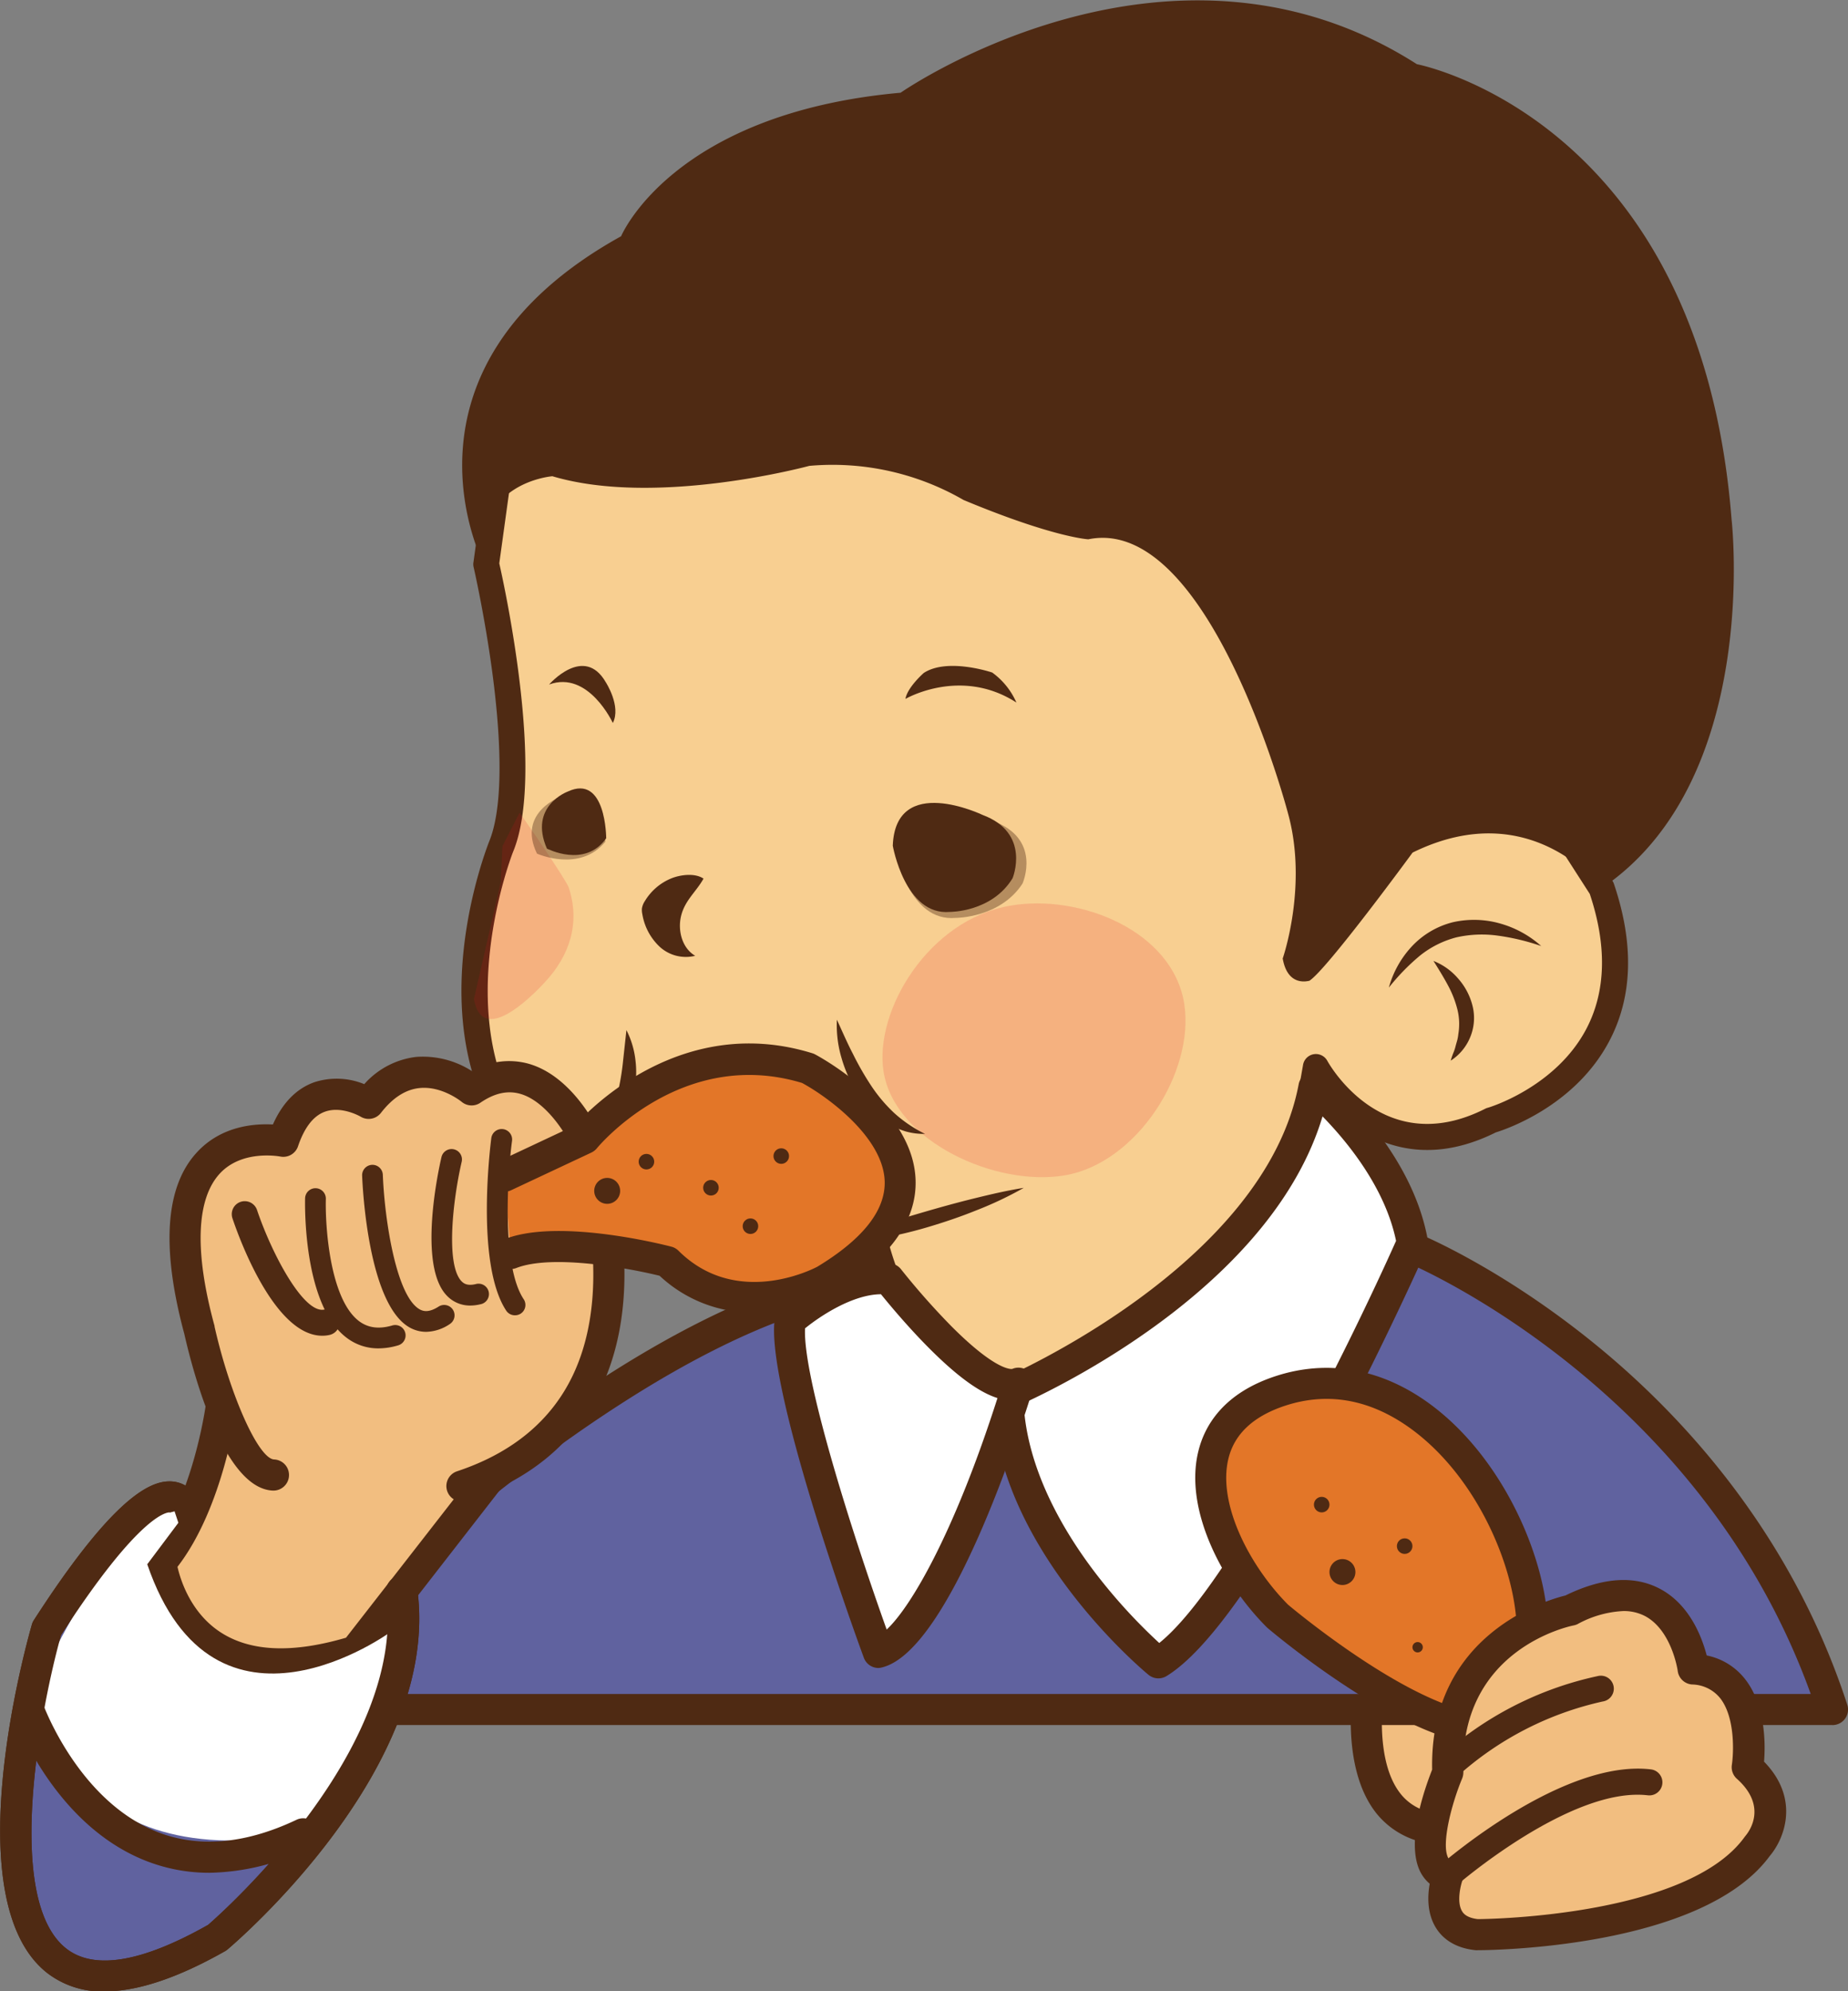 <svg xmlns="http://www.w3.org/2000/svg" viewBox="0 0 356.4 383.98"><rect x="0" y="0" width="356.4" height="383.98" fill="#808080" stroke="none"/><defs><style>.cls-1{fill:#f2be80;}.cls-2{fill:#4f2a13;}.cls-3{fill:#60629f;}.cls-4{fill:#f8cf91;}.cls-5{opacity:0.4;}.cls-6{opacity:0.15;}.cls-7{fill:#e3051e;}.cls-8{fill:#fff;}.cls-9{fill:#e37628;}</style></defs><title>자산 19</title><g id="레이어_2" data-name="레이어 2"><g id="Layer_1" data-name="Layer 1"><path class="cls-1" d="M264,324.63s-4.75,27,13.81,28l11.55-9v-16Z"/><path class="cls-2" d="M277.85,355.63h-.16a16.05,16.05,0,0,1-12.26-6c-7.14-9-4.46-24.82-4.34-25.49a3,3,0,0,1,3.31-2.46l25.36,3a3,3,0,0,1,2.64,3v16a3,3,0,0,1-1.15,2.37l-11.56,9A3,3,0,0,1,277.85,355.63ZM266.67,328c-.38,4.41-.48,13,3.47,17.92a9.86,9.86,0,0,0,6.8,3.66l9.46-7.37V330.3Z"/><path class="cls-3" d="M272.4,240.63s60,24.48,81,89H45.4s73.84-79.34,126-83"/><path class="cls-2" d="M353.4,332.63H45.4a3,3,0,0,1-2.19-5A484.34,484.34,0,0,1,87,287.17c33.64-27.32,62-42,84.24-43.53a3,3,0,1,1,.42,6c-42.82,3-101.9,59.61-119.12,77H349.21c-21.45-59.57-77.36-83-77.94-83.22a3,3,0,0,1,2.27-5.56c.63.26,15.61,6.45,33.37,20.75,16.4,13.19,38.27,36.07,49.35,70.1a3,3,0,0,1-2.86,3.93Z"/><path class="cls-4" d="M247.9,239l5.87-33.3s11.71,21.45,33.77,10.3c0,0,33.27-9.43,21.33-44.78L283,131,254.6,84.51,115.73,71.87,96.65,87.64l-2.9,21s10.59,44.39,2.9,54.53c0,0-34.25,89.41,72,75.59,0,0,5.89,29.79,30.78,35C199.4,273.83,234,263.45,247.9,239Z"/><path class="cls-2" d="M199.4,276.33a2.94,2.94,0,0,1-.51-.05c-22.47-4.72-30.27-27.58-32.2-34.83-33.87,2.32-57-4.69-68.89-20.84-17.2-23.41-4-56.91-3.47-58.33,2.4-5.79,2.65-16.73.74-31.66-1.48-11.49-3.73-21.27-3.75-21.36a2.33,2.33,0,0,1,0-.91l2.89-21a2.53,2.53,0,0,1,.89-1.58l19.08-15.78a2.45,2.45,0,0,1,1.82-.56L254.83,82a2.51,2.51,0,0,1,1.9,1.19l28.4,46.45L311,169.89a2.53,2.53,0,0,1,.26.55c3.91,11.56,3.61,21.76-.89,30.29-6.57,12.5-19.85,17-21.88,17.62-16.55,8.25-27.84-.36-33.24-6.47l-4.86,27.58a2.56,2.56,0,0,1-.29.8c-7.5,13.13-20.7,22.21-30.46,27.52a113.08,113.08,0,0,1-19.5,8.45A2.46,2.46,0,0,1,199.4,276.33Zm-30.78-40a2.49,2.49,0,0,1,2.45,2c.06.28,5.79,27.73,28.22,32.92,4.56-1.5,33.81-11.81,46.23-33.09l5.79-32.86a2.51,2.51,0,0,1,4.66-.77c.43.79,10.86,19.17,30.45,9.27a2.39,2.39,0,0,1,.44-.18c.13,0,13.13-3.88,19.09-15.25,3.77-7.2,4-16,.65-26l-25.71-40L253.12,86.89,116.53,74.45,99,89l-2.71,19.63c1.06,4.69,8.86,40.66,2.67,55.6-.12.29-12.68,32.33,2.88,53.49,11,15,33.43,21.26,66.59,18.64ZM247.9,239h0Z"/><path class="cls-2" d="M247.38,184.82s4.91-14.06,1-28.06c0,0-15.1-57.55-38.49-52.77,0,0-6.66-.32-24.06-7.58a50.49,50.49,0,0,0-29.75-6.58s-29.43,8-49.55,2c0,0-15.21,1.17-13.21,17,0,0-19.73-37.67,26.47-63.28,0,0,9.83-23.71,53.9-27.67,0,0,51.72-36.1,99.57-5.5,0,0,54.62,10.35,60.69,87.81,0,0,5.79,50.36-25.1,71.12,0,0-13.43-18.22-36.42-6.91,0,0-16.61,22.69-19.93,24.73C252.52,189.06,248.37,190.52,247.38,184.82Z"/><path class="cls-2" d="M195.28,169.35s3.63-8.7-5.78-12.21c0,0-16.81-8.09-17.32,5.94,0,0,2.35,13.53,11,12.76C183.2,175.84,191.28,175.91,195.28,169.35Z"/><g class="cls-5"><path class="cls-2" d="M197.2,170.37s3.92-8.76-6-12.17c0,0-17.7-7.95-18.37,6.11,0,0,2.34,13.54,11.52,12.68C184.35,177,192.9,177,197.2,170.37Z"/></g><path class="cls-2" d="M116.91,161.64s0-12.48-7.43-9c0,0-7.59,2.78-4,11C105.51,163.61,112.78,167.49,116.91,161.64Z"/><path class="cls-2" d="M174.62,134.77s10.66-6.24,21.4.7a14.12,14.12,0,0,0-4.67-5.79s-8.58-2.92-13.19.08C178.16,129.76,175,132.51,174.62,134.77Z"/><path class="cls-2" d="M118.19,139.41s-4.7-10.2-12.29-7.42c0,0,6.73-7.76,10.94-.42C116.84,131.57,119.84,136.19,118.19,139.41Z"/><path class="cls-2" d="M135.68,169.42c-1.41,2.54-3.63,4.21-4.34,7.25-.66,2.82.23,6.17,2.73,7.63a7.46,7.46,0,0,1-6.8-1.7,11.08,11.08,0,0,1-3.39-6.32,3.78,3.78,0,0,1-.08-1.11,3.62,3.62,0,0,1,.58-1.44,10.66,10.66,0,0,1,5-4.32C131.14,168.67,134,168.28,135.68,169.42Z"/><path class="cls-2" d="M197.44,229.05a70.14,70.14,0,0,1-9.11,4.32c-3.11,1.26-6.29,2.33-9.5,3.28a81.9,81.9,0,0,1-9.83,2.26,34.67,34.67,0,0,1-10.12.48c3.28-.81,6.42-1.8,9.59-2.76s6.34-1.93,9.52-2.86,6.38-1.82,9.62-2.62S194.09,229.58,197.44,229.05Z"/><g class="cls-6"><path class="cls-7" d="M170.4,206.63c2.13,13.46,21.7,22.3,35,20,14-2.42,25-20,23-33-2.17-14.13-20.13-21.32-33.52-19C179.07,177.3,168.56,194.92,170.4,206.63Z"/></g><path class="cls-2" d="M297.23,182.42a43.54,43.54,0,0,0-8.33-2,22.34,22.34,0,0,0-8,.32,18.75,18.75,0,0,0-7.1,3.57,41.71,41.71,0,0,0-5.95,6.12,19.14,19.14,0,0,1,4.34-7.84,16.23,16.23,0,0,1,8-4.76,18.39,18.39,0,0,1,9.24.28A19.88,19.88,0,0,1,297.23,182.42Z"/><path class="cls-2" d="M276.45,185.29a12.11,12.11,0,0,1,4.71,3.34,12.49,12.49,0,0,1,2.82,5.29,9.65,9.65,0,0,1-.46,6.12,9.76,9.76,0,0,1-3.74,4.48c.13-.48.29-.92.45-1.36a7.49,7.49,0,0,0,.45-1.28c.11-.43.23-.85.35-1.26a7.68,7.68,0,0,0,.22-1.24,11.59,11.59,0,0,0-.19-4.77,20,20,0,0,0-1.82-4.63C278.42,188.45,277.48,186.92,276.45,185.29Z"/><g class="cls-6"><path class="cls-7" d="M100.18,156.74c.06-.12,9,12.89,9.49,14.37,2.29,6.84.19,13.18-4.61,18.31-3,3.24-12.11,12.15-13.66,3.21l5.18-22.58.31-6.87Z"/></g><path class="cls-8" d="M194.4,268.63s52-22,59-59c0,0,16,13,19,30,0,0-31,70-49,81C223.4,320.63,194.4,296.63,194.4,268.63Z"/><path class="cls-2" d="M223.41,323.63a3,3,0,0,1-1.92-.69c-1.23-1-30.09-25.23-30.09-54.31a3,3,0,0,1,1.83-2.76c.51-.21,50.61-21.82,57.23-56.8a3,3,0,0,1,4.84-1.77c.68.56,16.9,13.91,20.06,31.81a3.06,3.06,0,0,1-.21,1.74c-.08.17-7.91,17.81-17.84,36.56-13.53,25.53-24.41,40.94-32.34,45.78A3,3,0,0,1,223.41,323.63Zm-26-53.07c.66,12.85,7.76,24.76,13.76,32.64a106.11,106.11,0,0,0,12.4,13.61c14.14-11.34,37.17-58.49,45.67-77.54-2.16-10.45-9.65-19.36-14.18-24C245.6,246.81,206.65,266.33,197.45,270.56Z"/><path class="cls-8" d="M171.4,246.63s18,23.11,25,20.12c0,0-15,48.89-27,51.88,0,0-19-52-17-64C152.4,254.63,162.4,245.63,171.4,246.63Z"/><path class="cls-2" d="M169.4,321.63a3,3,0,0,1-2.81-2c-2-5.4-19.21-53.13-17.14-65.52a3,3,0,0,1,1-1.74c.45-.4,11.12-9.89,21.33-8.75a3,3,0,0,1,2,1.14,141.07,141.07,0,0,0,9.67,10.94c8.89,8.93,11.76,8.27,11.78,8.26a3,3,0,0,1,4.05,3.64c-2.59,8.43-16.15,50.67-29.14,53.91A3,3,0,0,1,169.4,321.63Zm-14.14-65.49c-.46,9.13,8.62,38.16,15.74,58.08,4.89-4.56,13.23-19.2,21.37-44.64-3.54-1.1-7.87-4.28-13.22-9.65-4.11-4.13-7.67-8.42-9.25-10.37C164.45,249.6,158.18,253.76,155.26,256.14Z"/><path class="cls-9" d="M295.4,311.63C293.49,290,272.9,260,247.2,268.12c-22.81,7.24-12.83,31.48-.8,43.51,0,0,20,17,35,21"/><path class="cls-2" d="M281.41,335.63a3,3,0,0,1-.78-.1c-15.47-4.13-35.33-20.9-36.17-21.61l-.18-.17c-8.3-8.3-16-22.45-13.17-33.91,1.17-4.82,4.76-11.27,15.19-14.58,9.46-3,19.11-1.49,27.91,4.37,14.29,9.53,23,28.21,24.18,41.74a3,3,0,0,1-6,.53c-1.07-12.11-8.81-28.8-21.54-37.28-7.33-4.88-15-6.11-22.77-3.64-6.23,2-10,5.44-11.17,10.28-2.14,8.76,4.15,20.77,11.5,28.16,1.45,1.22,20.07,16.67,33.74,20.31a3,3,0,0,1-.77,5.9Z"/><path class="cls-1" d="M339,356s6.63-7.58-1.9-15.17c0,0,2.84-18-10.43-19,0,0-2.84-21.8-23.7-11.37,0,0-24.65,4.74-23.7,31.28,0,0-7.58,18,0,19.91,0,0-3.79,10.43,5.69,11.38C284.91,373.05,326.62,373.05,339,356Z"/><path class="cls-2" d="M284.91,376.05l-.3,0c-4.39-.44-6.58-2.56-7.65-4.27-1.79-2.84-1.64-6.25-1.23-8.55a7.32,7.32,0,0,1-1.83-2.33c-2.88-5.76,1-16.37,2.3-19.67-.55-26.16,22.19-32.72,25.7-33.58,7.14-3.49,13.28-3.92,18.25-1.28,5.77,3.06,8.11,9.42,9,12.84a12.53,12.53,0,0,1,7.39,4.55c4,5.07,3.94,12.64,3.67,15.93,7,7.18,3.91,14.88,1.11,18.18C328.14,375.84,286.67,376.05,284.91,376.05Zm28.17-65.4a20.3,20.3,0,0,0-8.82,2.51,2.91,2.91,0,0,1-.77.26c-.9.18-22.11,4.66-21.27,28.24a3.28,3.28,0,0,1-.23,1.27c-1.91,4.53-4.09,12.53-2.72,15.27a.89.89,0,0,0,.68.56A3,3,0,0,1,282,362.7c-.34,1-1.09,4.16,0,5.88.19.3.77,1.21,3,1.47,2.72,0,40.53-.69,51.45-15.82l.16-.21c.78-.91,4.29-5.71-1.61-11a3,3,0,0,1-1-2.71c.36-2.34.65-9.22-2.28-12.89a7.12,7.12,0,0,0-5.4-2.61,3,3,0,0,1-2.76-2.61c0-.07-1.13-7.86-6.34-10.6A8.86,8.86,0,0,0,313.08,310.65Z"/><path class="cls-2" d="M279.22,343.31a2.5,2.5,0,0,1-1.77-4.26,65.77,65.77,0,0,1,30.64-15.85,2.5,2.5,0,1,1,1,4.89A61.82,61.82,0,0,0,281,342.58,2.49,2.49,0,0,1,279.22,343.31Z"/><path class="cls-2" d="M279.22,364.17a2.5,2.5,0,0,1-1.65-4.38c1-.84,23.8-20.62,40.81-18.61a2.5,2.5,0,0,1-.58,5c-14.81-1.74-36.71,17.22-36.93,17.41A2.5,2.5,0,0,1,279.22,364.17Z"/><circle class="cls-2" cx="254.9" cy="290.13" r="1.5"/><circle class="cls-2" cx="258.9" cy="303.13" r="2.5"/><circle class="cls-2" cx="270.9" cy="298.13" r="1.5"/><circle class="cls-2" cx="273.4" cy="317.63" r="1"/><path class="cls-3" d="M35.67,290.84S32.2,278.07,9,314.05c0,0-26.61,93.42,32.87,59.56,0,0,40.06-33.79,35.59-66.8"/><path class="cls-2" d="M20.1,384a17.31,17.31,0,0,1-11-3.56c-17.55-13.77-4.5-61.77-2.95-67.2a3,3,0,0,1,.36-.8c16.25-25.2,23.34-27.31,27.23-26.71a6.11,6.11,0,0,1,4.86,4.34l-5.79,1.58,0,.11a.4.4,0,0,0-.07-.13h-.06c-.56,0-5.93.53-20.91,23.68-3.92,14-11.07,50.94,1,60.41,5.37,4.21,14.58,2.68,27.37-4.56,3-2.61,38.38-34.11,34.34-63.93a3,3,0,0,1,6-.8c4.64,34.25-34.94,68.07-36.62,69.49a3.28,3.28,0,0,1-.45.31Q29.71,384,20.1,384Z"/><path class="cls-1" d="M42.75,270.72s-2.53,19.75-11.7,30.52c0,0,3.23,27.83,37.48,17.06l26.54-34.15"/><path class="cls-2" d="M54.17,323.78a26.78,26.78,0,0,1-14.86-4c-9.76-6.33-11.19-17.66-11.24-18.14a3,3,0,0,1,.69-2.29c8.5-10,11-28.78,11-29a3,3,0,0,1,5.95.77c-.1.81-2.59,19.5-11.48,31,.59,2.6,2.58,8.94,8.38,12.67s13.88,4,24.12,1l26-33.4A3,3,0,1,1,97.43,286L70.9,320.14a3,3,0,0,1-1.47,1A51.21,51.21,0,0,1,54.17,323.78Z"/><path class="cls-1" d="M52.77,284.45c-8.05-.36-14.28-27.95-14.28-27.95-11.41-42.22,16.14-36.41,16.14-36.41,4.86-14.43,16.47-7.34,16.47-7.34C80.19,201,91,210.16,91,210.16c13.32-9.1,21.82,9.28,21.82,9.28S133,272,89.06,286.55"/><path class="cls-2" d="M89.06,289.55a3,3,0,0,1-.94-5.84c10.7-3.55,18.24-9.81,22.4-18.61,8.78-18.59.1-42.82-.52-44.49-1.11-2.33-4.91-8.39-9.74-9.71-2.44-.67-4.93-.1-7.61,1.73a3,3,0,0,1-3.64-.19s-3.8-3.11-8.16-2.63c-2.67.29-5.15,1.9-7.38,4.78a3,3,0,0,1-3.94.72s-3.66-2.14-6.91-.93c-2.2.81-3.93,3.06-5.15,6.67A3,3,0,0,1,54,223c-.06,0-7.22-1.39-11.56,3.24-4.58,4.89-5,15.07-1.06,29.45l0,.12c3,13.27,8.47,25.48,11.49,25.61a3,3,0,0,1-.27,6c-9.57-.43-15.46-23.16-17.06-30.23-4.51-16.73-3.66-28.55,2.55-35.11,4.69-5,11-5.44,14.54-5.25,1.85-4.16,4.51-6.89,7.93-8.13a14,14,0,0,1,9.69.35,15.87,15.87,0,0,1,10-5.25,17.52,17.52,0,0,1,10.79,2.75,14.11,14.11,0,0,1,10.81-1.46c8.59,2.37,13.42,12.63,13.62,13.06l.08.18c.43,1.13,10.52,27.83.37,49.31C111.05,278,102.33,285.32,90,289.4A3.08,3.08,0,0,1,89.06,289.55Z"/><path class="cls-9" d="M98.5,241.65c9.73-3.79,30.22,1.59,30.22,1.59,13.08,13,30.39,3.58,30.39,3.58C193.55,226,155.83,206,155.83,206c-25.72-8-43.06,13.49-43.06,13.49L97.3,226.7"/><path class="cls-2" d="M145.6,253.1A26.25,26.25,0,0,1,127.21,246c-6-1.48-20.71-4.19-27.62-1.5a3,3,0,1,1-2.18-5.59c10.51-4.1,31.2,1.25,32.07,1.48a3,3,0,0,1,1.36.77c11.06,11,25.61,3.72,26.78,3.1,8.77-5.31,13.14-10.84,13-16.44-.24-8.64-11.35-16.53-15.94-19-23.36-7.05-39.4,12.39-39.56,12.59a3.18,3.18,0,0,1-1.06.83l-15.47,7.26A3,3,0,0,1,96,224l14.9-7c3.12-3.47,20.89-21.62,45.79-13.9a3,3,0,0,1,.52.22c.78.41,19,10.24,19.37,24.3.22,7.92-5.14,15.25-15.94,21.78l-.12.07A32.76,32.76,0,0,1,145.6,253.1Z"/><path class="cls-2" d="M62.14,257.56c-9.18,0-16-18.72-17.31-22.64a2.5,2.5,0,0,1,4.74-1.6c2.89,8.57,9,20,12.94,19.2a2.5,2.5,0,0,1,1,4.9A6.44,6.44,0,0,1,62.14,257.56Z"/><path class="cls-2" d="M73,260a10,10,0,0,1-6.27-2.14c-8.37-6.48-7.91-26-7.89-26.8a2,2,0,0,1,2.06-1.94,2,2,0,0,1,1.94,2.05c-.14,5.07.72,19.18,6.34,23.53,1.76,1.35,3.88,1.64,6.48.88a2,2,0,0,1,1.12,3.84A13.33,13.33,0,0,1,73,260Z"/><path class="cls-2" d="M82.2,256.81a6.48,6.48,0,0,1-3-.73c-8.14-4.22-9.26-26.83-9.36-29.39a2,2,0,0,1,1.92-2.08,2,2,0,0,1,2.07,1.92c.35,8.79,2.62,23.62,7.21,26,.64.32,1.7.61,3.6-.62a2,2,0,0,1,2.18,3.35A8.45,8.45,0,0,1,82.2,256.81Z"/><path class="cls-2" d="M90.73,251.74a6.12,6.12,0,0,1-4.48-1.83c-5.79-5.8-1.61-24.66-1.11-26.79a2,2,0,0,1,3.9.9c-1.68,7.22-3.15,19.87,0,23.07.43.43,1.12.88,2.69.52a2,2,0,1,1,.9,3.89A8.22,8.22,0,0,1,90.73,251.74Z"/><path class="cls-2" d="M99.3,253.62a2,2,0,0,1-1.67-.89c-6-9.09-3-32.29-2.88-33.27a2,2,0,1,1,4,.53c-.84,6.29-2.09,24,2.24,30.52a2,2,0,0,1-.55,2.78A2.05,2.05,0,0,1,99.3,253.62Z"/><circle class="cls-2" cx="124.67" cy="224" r="1.5"/><circle class="cls-2" cx="144.73" cy="236.44" r="1.5"/><circle class="cls-2" cx="150.67" cy="222.92" r="1.5"/><circle class="cls-2" cx="137.11" cy="229.03" r="1.5"/><circle class="cls-2" cx="117.1" cy="229.63" r="2.5"/><path class="cls-2" d="M161.4,196.63c1.06,2.29,2,4.5,3.12,6.64a56.09,56.09,0,0,0,3.51,6.11,29.52,29.52,0,0,0,4.45,5.26,25.48,25.48,0,0,0,5.92,4,12.62,12.62,0,0,1-3.79-.49,16,16,0,0,1-3.55-1.61,18.93,18.93,0,0,1-5.52-5.47,25.42,25.42,0,0,1-3.21-6.94A22.35,22.35,0,0,1,161.4,196.63Z"/><path class="cls-2" d="M120.81,198.63a16.86,16.86,0,0,1,1.75,5.89,18.53,18.53,0,0,1-.31,6.24,12.32,12.32,0,0,1-3,5.74,9.3,9.3,0,0,1-2.65,1.92,8.18,8.18,0,0,1-3.07.71,19.55,19.55,0,0,0,2.23-1.92,13.75,13.75,0,0,0,1.63-2.16,17.6,17.6,0,0,0,1.9-5,48,48,0,0,0,.88-5.53Z"/><g class="cls-5"><path class="cls-2" d="M116.73,162.32s.37-12.53-8.31-8.83c0,0-8.8,3-4.86,11.11C103.56,164.6,111.83,168.31,116.73,162.32Z"/></g><path class="cls-8" d="M7.4,324.63s2.44,37.61,51,29c0,0,20-28,17-39,0,0-34,25-47-13l6-8-1-3S22.9,291.6,7.4,324.63Z"/><path class="cls-2" d="M20.1,384a17.31,17.31,0,0,1-11-3.56c-17.55-13.77-4.5-61.77-2.95-67.2a3,3,0,0,1,.36-.8c16.25-25.2,23.34-27.31,27.23-26.71a6.11,6.11,0,0,1,4.86,4.34l-5.79,1.58,0,.11a.4.4,0,0,0-.07-.13h-.06c-.56,0-5.93.53-20.91,23.68-3.92,14-11.07,50.94,1,60.41,5.37,4.21,14.58,2.68,27.37-4.56,3-2.61,38.38-34.11,34.34-63.93a3,3,0,0,1,6-.8c4.64,34.25-34.94,68.07-36.62,69.49a3.28,3.28,0,0,1-.45.31Q29.71,384,20.1,384Z"/><path class="cls-2" d="M40.4,361.12a33.3,33.3,0,0,1-12.84-2.54c-17.37-7.21-24.6-27.1-24.9-27.94a3,3,0,1,1,5.66-2c.11.3,6.73,18.28,21.57,24.42,8,3.33,17.21,2.61,27.23-2.13a3,3,0,1,1,2.57,5.42A45.07,45.07,0,0,1,40.4,361.12Z"/></g></g></svg>